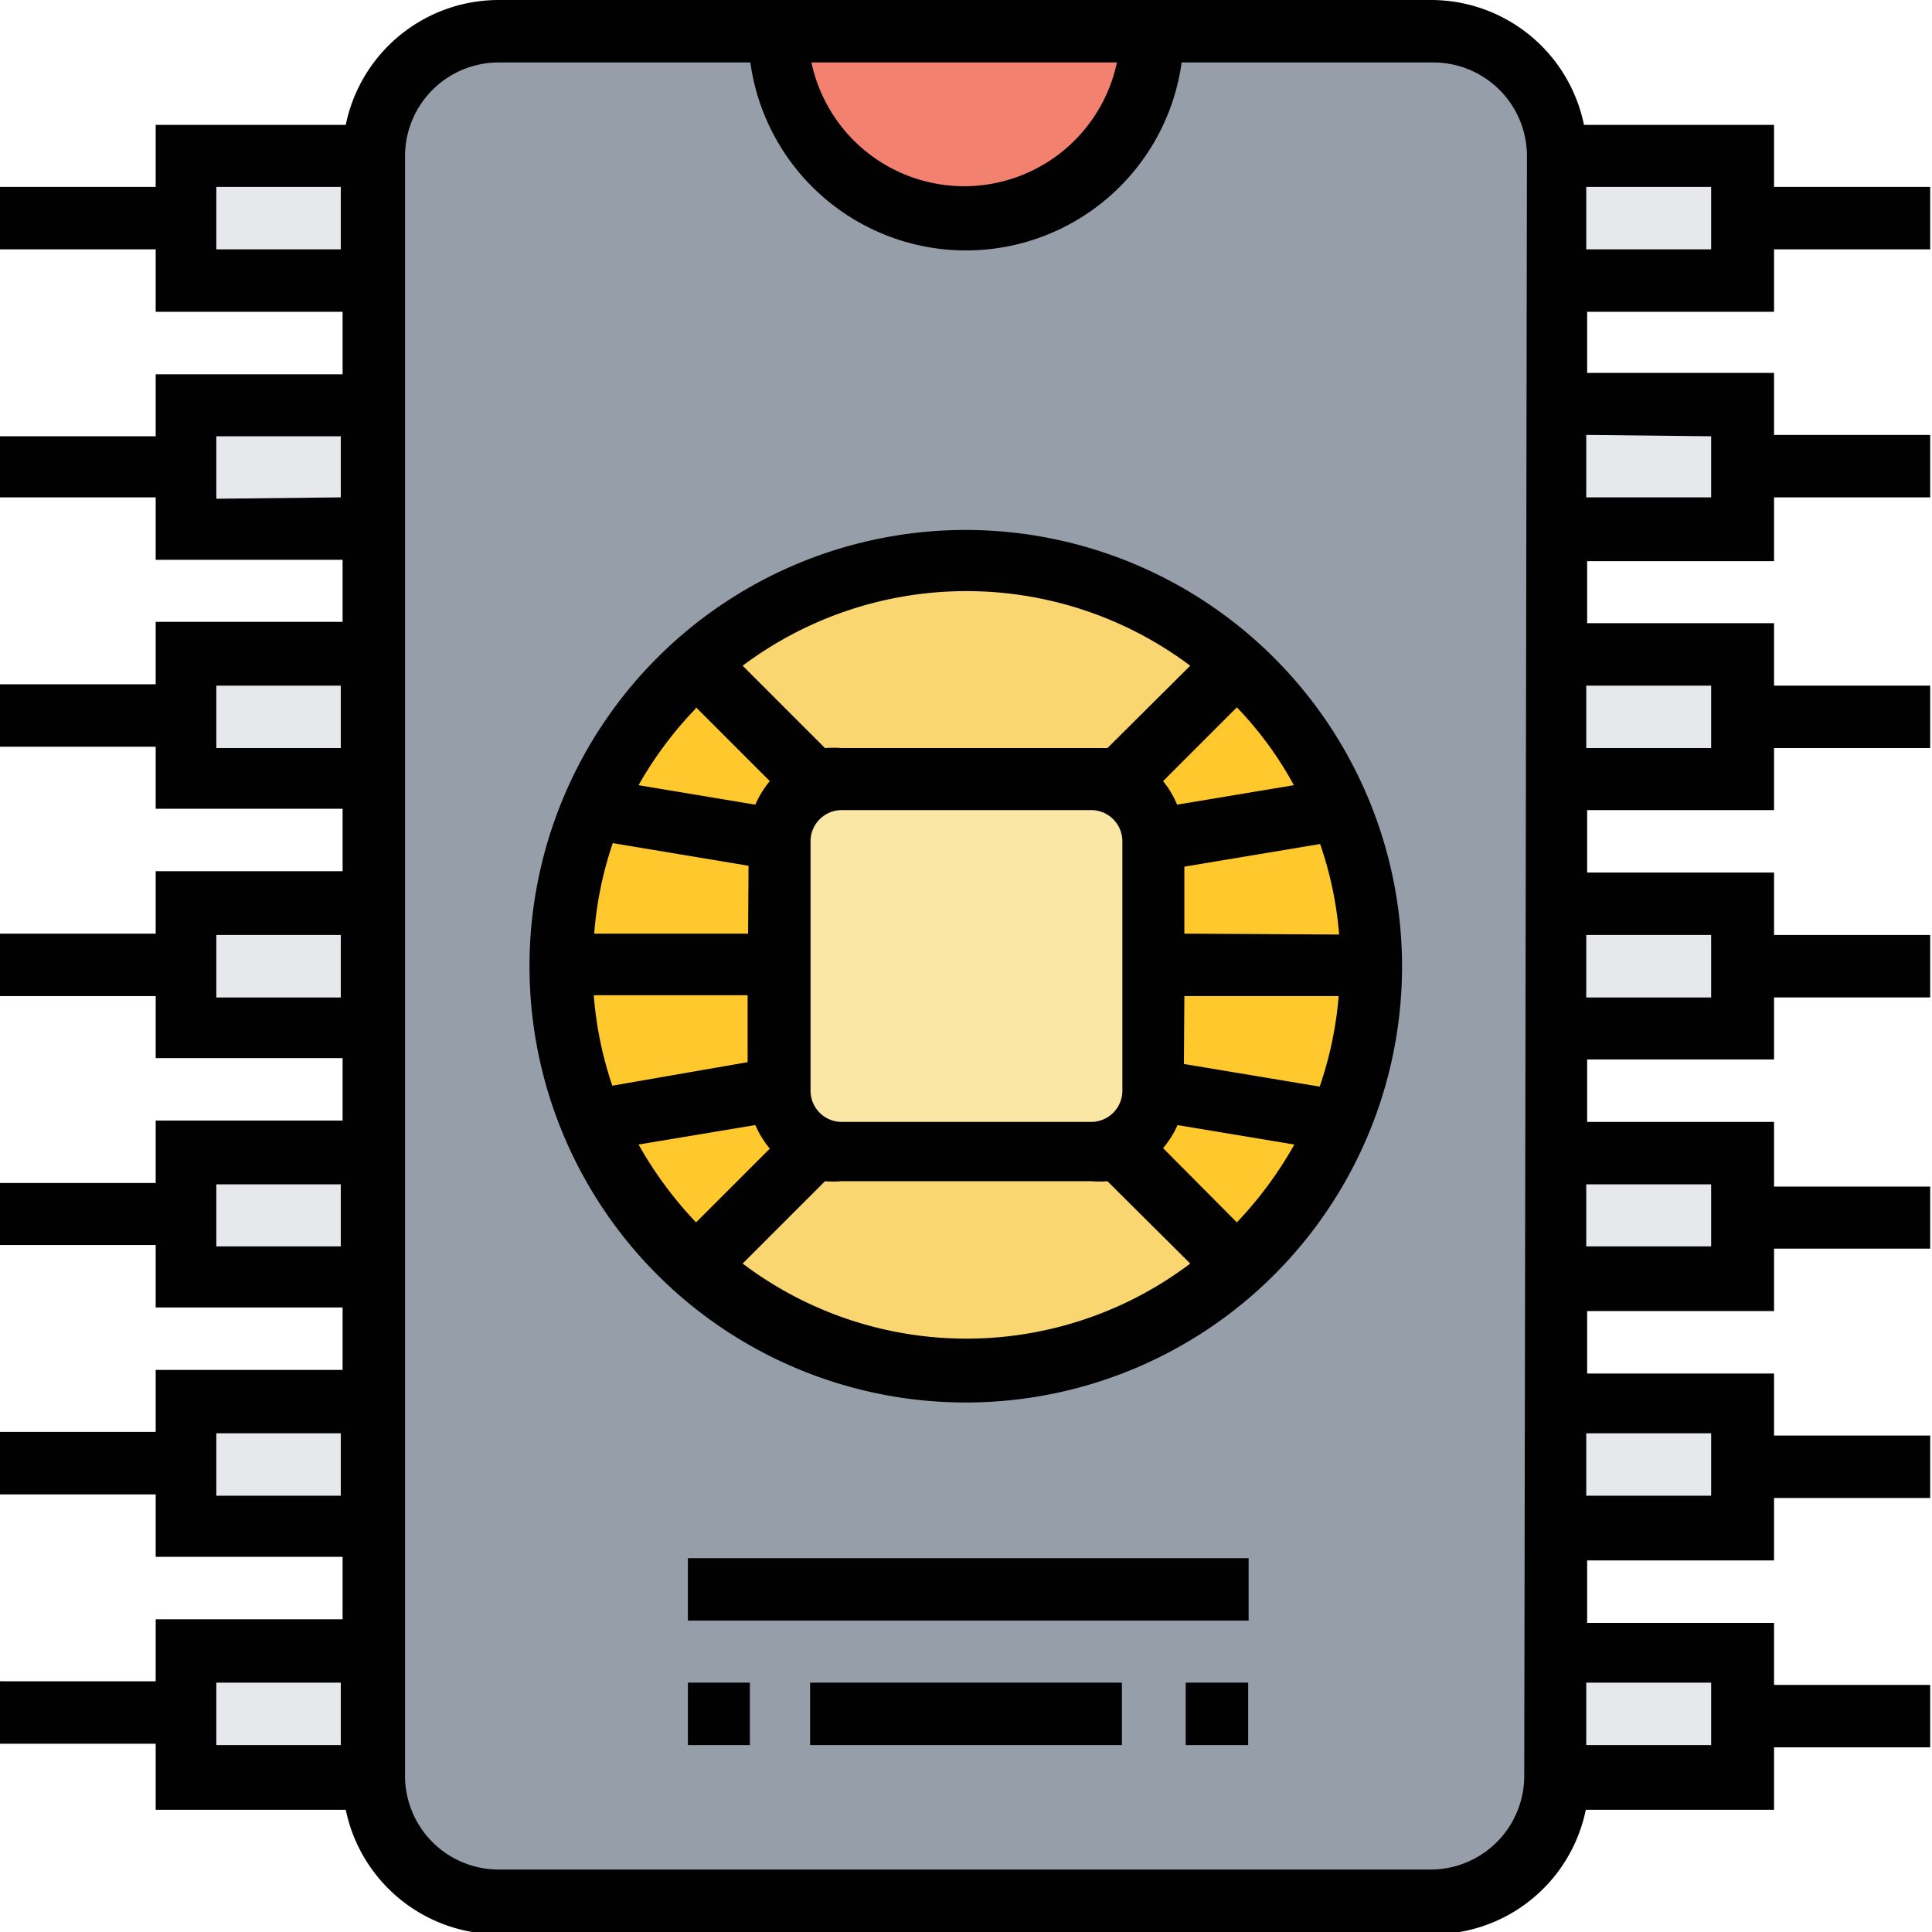 <svg id="Layer_1" data-name="Layer 1" xmlns="http://www.w3.org/2000/svg" viewBox="0 0 42.69 42.69"><defs><style>.cls-1{fill:#969fa9;}.cls-2{fill:#f38170;}.cls-3{fill:#fad670;}.cls-4{fill:#ffc82c;}.cls-5{fill:#fbe7a5;}.cls-6{fill:#e6e8eb;}.cls-7{fill:#010101;}</style></defs><path class="cls-1" d="M444.47,305H423.82a2.75,2.75,0,0,1-2.76-2.75v-35.8a2.76,2.76,0,0,1,2.76-2.76h20.65a2.76,2.76,0,0,1,2.75,2.76v35.8A2.75,2.75,0,0,1,444.47,305Z" transform="translate(-412.8 -263.01)"/><path class="cls-2" d="M430,263.7h8.26a4.13,4.13,0,0,1-8.26,0Z" transform="translate(-412.8 -263.01)"/><path class="cls-3" d="M437.46,288.36l2.66,2.66a8.94,8.94,0,0,1-11.95,0l2.65-2.66a1.25,1.25,0,0,0,.57.13h5.51A1.18,1.18,0,0,0,437.46,288.36Z" transform="translate(-412.8 -263.01)"/><path class="cls-3" d="M440.12,277.69l-2.66,2.66a1.31,1.31,0,0,0-.56-.12h-5.51a1.39,1.39,0,0,0-.57.12l-2.65-2.66a9,9,0,0,1,11.95,0Z" transform="translate(-412.8 -263.01)"/><path class="cls-4" d="M430.82,288.36,428.17,291a9,9,0,0,1-2.29-3.22l4.13-.69A1.37,1.37,0,0,0,430.82,288.36Z" transform="translate(-412.8 -263.01)"/><path class="cls-4" d="M428.17,277.69l2.65,2.66a1.38,1.38,0,0,0-.81,1.25l-4.13-.69A9.08,9.08,0,0,1,428.17,277.69Z" transform="translate(-412.8 -263.01)"/><path class="cls-4" d="M430,284.36v2.75l-4.13.69a9,9,0,0,1-.69-3.44Z" transform="translate(-412.8 -263.01)"/><path class="cls-4" d="M430,281.6v2.76h-4.82a9,9,0,0,1,.69-3.45Z" transform="translate(-412.8 -263.01)"/><path class="cls-4" d="M438.27,284.36h4.82a8.77,8.77,0,0,1-.69,3.44l-4.13-.69Z" transform="translate(-412.8 -263.01)"/><path class="cls-4" d="M442.4,280.91l-4.13.69a1.37,1.37,0,0,0-.81-1.25l2.66-2.66A9.05,9.05,0,0,1,442.4,280.91Z" transform="translate(-412.8 -263.01)"/><path class="cls-4" d="M438.27,287.11l4.13.69a9,9,0,0,1-2.28,3.22l-2.66-2.66A1.36,1.36,0,0,0,438.27,287.11Z" transform="translate(-412.8 -263.01)"/><path class="cls-4" d="M443.09,284.36h-4.82V281.6l4.13-.69A8.82,8.82,0,0,1,443.09,284.36Z" transform="translate(-412.8 -263.01)"/><path class="cls-5" d="M438.27,284.36v2.75a1.36,1.36,0,0,1-.81,1.25,1.18,1.18,0,0,1-.56.13h-5.51a1.25,1.25,0,0,1-.57-.13,1.37,1.37,0,0,1-.81-1.25V281.6a1.37,1.37,0,0,1,1.38-1.37h5.51a1.31,1.31,0,0,1,.56.12,1.37,1.37,0,0,1,.81,1.25Z" transform="translate(-412.8 -263.01)"/><path class="cls-6" d="M421.06,272v2.76h-4.13V272Z" transform="translate(-412.8 -263.01)"/><path class="cls-6" d="M421.06,299.5v2.76h-4.13V299.5Z" transform="translate(-412.8 -263.01)"/><path class="cls-6" d="M421.06,283v2.75h-4.13V283Z" transform="translate(-412.8 -263.01)"/><path class="cls-6" d="M421.06,266.46v2.75h-4.13v-2.75Z" transform="translate(-412.8 -263.01)"/><path class="cls-6" d="M421.06,294v2.75h-4.13V294Z" transform="translate(-412.8 -263.01)"/><path class="cls-6" d="M421.06,277.47v2.76h-4.13v-2.76Z" transform="translate(-412.8 -263.01)"/><path class="cls-6" d="M421.06,288.49v2.75h-4.13v-2.75Z" transform="translate(-412.8 -263.01)"/><path class="cls-6" d="M451.36,289.87v1.37h-4.14v-2.75h4.14Z" transform="translate(-412.8 -263.01)"/><path class="cls-6" d="M451.36,300.88v1.38h-4.14V299.5h4.14Z" transform="translate(-412.8 -263.01)"/><path class="cls-6" d="M451.36,295.37v1.38h-4.14V294h4.14Z" transform="translate(-412.8 -263.01)"/><path class="cls-6" d="M451.36,284.36v1.37h-4.14V283h4.14Z" transform="translate(-412.8 -263.01)"/><path class="cls-6" d="M451.36,278.85v1.38h-4.14v-2.76h4.14Z" transform="translate(-412.8 -263.01)"/><path class="cls-6" d="M451.36,273.34v1.38h-4.14V272h4.14Z" transform="translate(-412.8 -263.01)"/><path class="cls-6" d="M451.36,267.83v1.38h-4.14v-2.75h4.14Z" transform="translate(-412.8 -263.01)"/><path class="cls-7" d="M452,269.9v-1.38h3.45v-1.38H452v-1.37h-4.2a3.45,3.45,0,0,0-3.37-2.76H423.82a3.45,3.45,0,0,0-3.38,2.76h-4.2v1.37H412.8v1.38h3.44v1.38h4.13v1.38h-4.13v1.37H412.8V274h3.44v1.38h4.13v1.37h-4.13v1.38H412.8v1.38h3.44v1.37h4.13v1.38h-4.13v1.38H412.8v1.38h3.44v1.37h4.13v1.38h-4.13v1.38H412.8v1.37h3.44v1.38h4.13v1.38h-4.13v1.37H412.8v1.38h3.44v1.38h4.13v1.38h-4.13v1.37H412.8v1.38h3.44V303h4.2a3.45,3.45,0,0,0,3.38,2.75h20.65a3.44,3.44,0,0,0,3.37-2.75H452v-1.38h3.45v-1.38H452v-1.37h-4.13v-1.38H452v-1.38h3.45v-1.38H452v-1.37h-4.13v-1.38H452v-1.38h3.45v-1.37H452V287.8h-4.13v-1.38H452v-1.37h3.45v-1.38H452v-1.38h-4.13v-1.38H452v-1.37h3.45v-1.38H452v-1.38h-4.13v-1.37H452V274h3.45v-1.38H452v-1.37h-4.13V269.9Zm-34.42-1.38v-1.38h2.75v1.38Zm0,5.51v-1.38h2.75V274Zm0,5.51v-1.38h2.75v1.38Zm0,5.51v-1.38h2.75v1.38Zm0,5.5v-1.37h2.75v1.37Zm0,5.51v-1.38h2.75v1.38Zm0,4.13h2.75v1.38h-2.75Zm19.9-35.8a3.45,3.45,0,0,1-6.75,0Zm9,37.87a2.07,2.07,0,0,1-2.07,2.06H423.82a2.07,2.07,0,0,1-2.07-2.06v-35.8a2.07,2.07,0,0,1,2.07-2.07h5.56a4.81,4.81,0,0,0,9.53,0h5.56a2.07,2.07,0,0,1,2.07,2.07Zm4.13-33.74h-2.76v-1.38h2.76Zm0,31.67v1.38h-2.76v-1.38Zm0-5.51v1.38h-2.76v-1.38Zm0-5.5v1.37h-2.76v-1.37Zm0-5.51v1.38h-2.76v-1.38Zm0-5.51v1.38h-2.76v-1.38Zm0-5.51V274h-2.76v-1.38Z" transform="translate(-412.8 -263.01)"/><path class="cls-7" d="M434.14,274.72a9.64,9.64,0,1,0,9.64,9.64A9.65,9.65,0,0,0,434.14,274.72ZM426.33,287a8.2,8.2,0,0,1-.41-2h3.4v1.48Zm3-3.36h-3.4a8.1,8.1,0,0,1,.41-2l3,.5Zm1.38,3.44V281.6a.69.69,0,0,1,.69-.69h5.51a.69.69,0,0,1,.69.69v5.51a.69.69,0,0,1-.69.69h-5.51a.69.69,0,0,1-.69-.69Zm8.26-2.06h3.41a8.21,8.21,0,0,1-.42,2l-3-.5Zm0-1.38v-1.48l3-.5a8.11,8.11,0,0,1,.42,2Zm-.16-2.85a2.11,2.11,0,0,0-.31-.52l1.63-1.63a7.93,7.93,0,0,1,1.26,1.72Zm.29-3.07-1.83,1.82-.36,0h-5.51a2.22,2.22,0,0,0-.37,0l-1.82-1.82a8.24,8.24,0,0,1,9.89,0Zm-10.92.92,1.63,1.63a2.14,2.14,0,0,0-.32.52l-2.58-.43A8.32,8.32,0,0,1,428.17,278.67Zm-1.27,9.66,2.58-.43a2.14,2.14,0,0,0,.32.52l-1.63,1.63a8.6,8.6,0,0,1-1.27-1.72Zm2.3,2.63,1.82-1.82a2.21,2.21,0,0,0,.37,0h5.51a2.2,2.2,0,0,0,.36,0l1.83,1.82a8.2,8.2,0,0,1-9.89,0Zm10.92-.91-1.63-1.64a2.2,2.2,0,0,0,.32-.51l2.58.43a8.6,8.6,0,0,1-1.27,1.72Z" transform="translate(-412.8 -263.01)"/><path class="cls-7" d="M428,297.44h12.39v1.38H428Z" transform="translate(-412.8 -263.01)"/><path class="cls-7" d="M439,300.19h1.38v1.38H439Z" transform="translate(-412.8 -263.01)"/><path class="cls-7" d="M430.7,300.19h6.89v1.38H430.7Z" transform="translate(-412.8 -263.01)"/><path class="cls-7" d="M428,300.19h1.37v1.38H428Z" transform="translate(-412.8 -263.01)"/></svg>